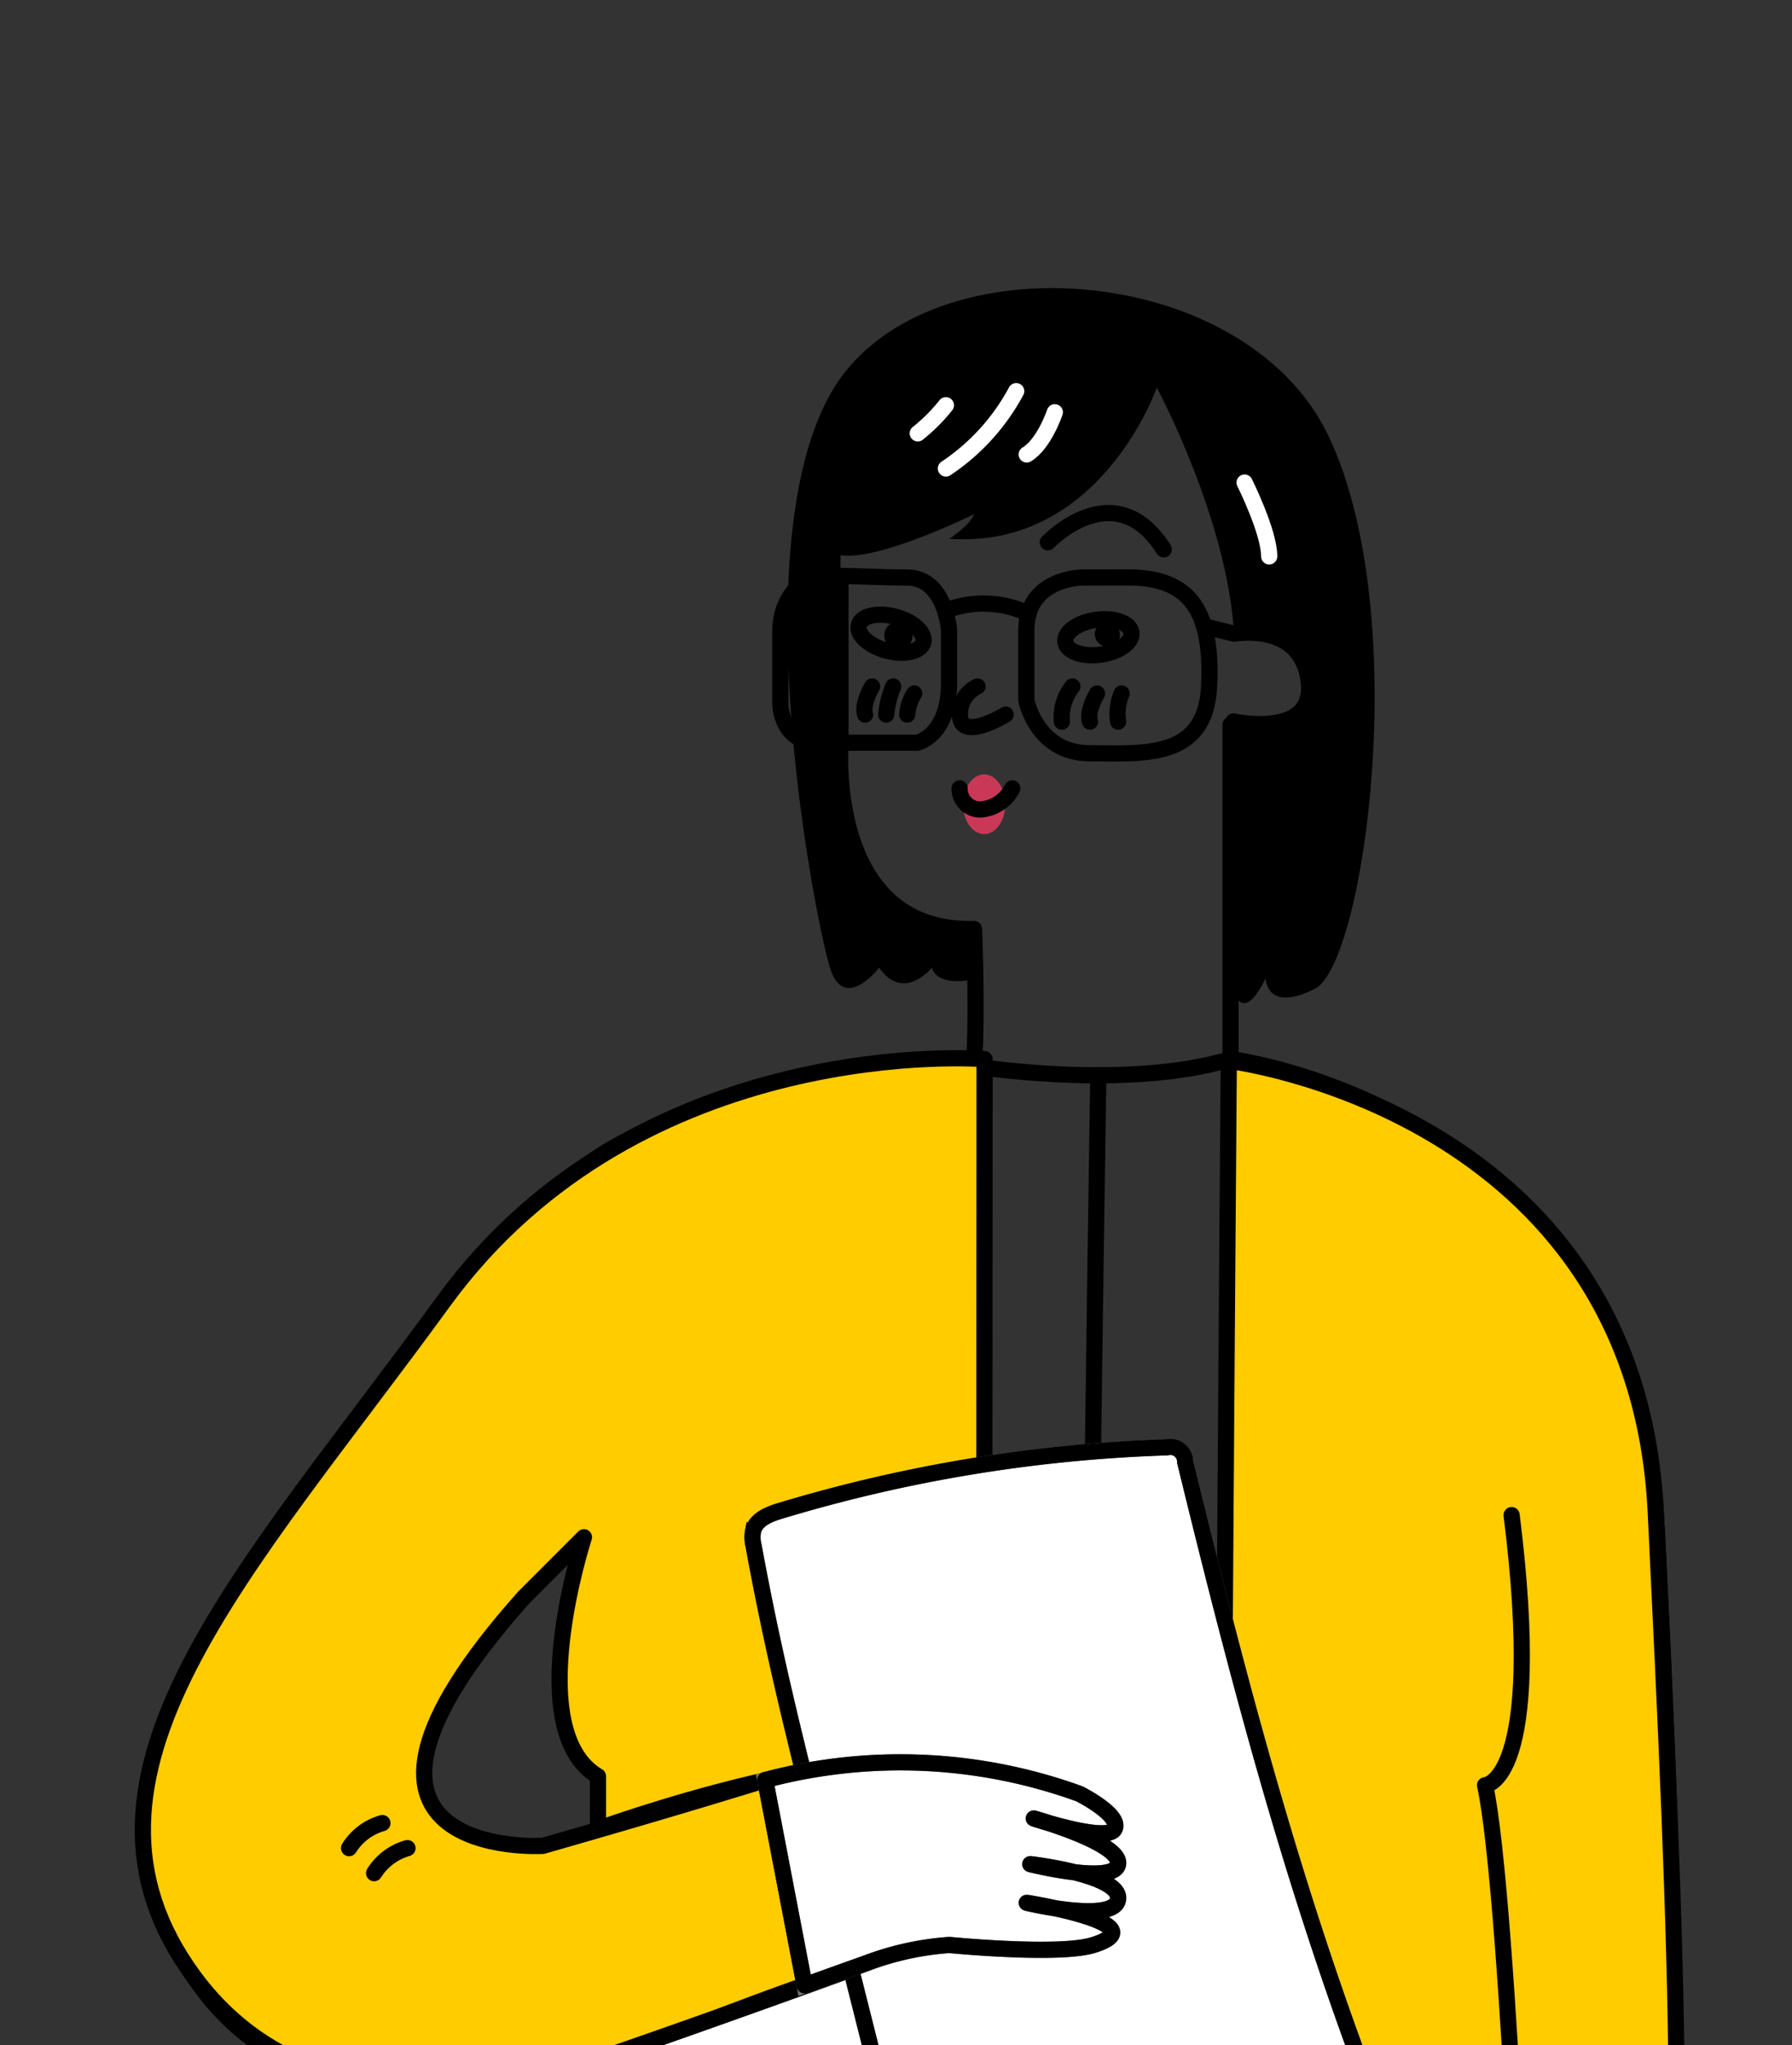 <svg xmlns="http://www.w3.org/2000/svg" xmlns:xlink="http://www.w3.org/1999/xlink" width="166.055" height="189.437" viewBox="0 0 166.055 189.437">
  <rect x="0" y="0" width="166.055" height="189.437" fill="#333333" stroke="none"/>
  <defs>
    <clipPath id="clip-path">
      <rect id="Rectangle_9009" data-name="Rectangle 9009" width="166.055" height="189.437" transform="translate(1201 2123)" fill="#fff" stroke="#707070" stroke-width="1"/>
    </clipPath>
    <clipPath id="clip-path-2">
      <rect id="Rectangle_9008" data-name="Rectangle 9008" width="146.534" height="374.532" fill="none" stroke="#707070" stroke-width="1.5"/>
    </clipPath>
  </defs>
  <g id="Mask_Group_19054" data-name="Mask Group 19054" transform="translate(-1201 -2123)" clip-path="url(#clip-path)">
    <g id="Group_20180" data-name="Group 20180" transform="translate(1213.462 2148.916)">
      <g id="Group_20179" data-name="Group 20179" clip-path="url(#clip-path-2)">
        <path id="Path_69024" data-name="Path 69024" d="M112.11,35.673s-5.211,0-5.211,4.884v6.513s.977,4.884,5.862,4.884,10.747.651,11.072-6.187-1.628-10.1-7.49-10.1Z" transform="translate(-24.255 -8.094)" fill="none" stroke="#000" stroke-linecap="round" stroke-linejoin="round" stroke-width="1.5"/>
        <path id="Path_69025" data-name="Path 69025" d="M97.466,39.383a9.8,9.8,0,0,1,7.5.355" transform="translate(-22.115 -8.806)" fill="none" stroke="#000" stroke-linecap="round" stroke-linejoin="round" stroke-width="1.5"/>
        <path id="Path_69026" data-name="Path 69026" d="M111.57,42.781c.128.89,1.6,1.416,3.293,1.174s2.959-1.16,2.831-2.05-1.6-1.416-3.293-1.174S111.443,41.891,111.57,42.781Z" transform="translate(-25.313 -9.228)" fill="none" stroke="#000" stroke-linecap="round" stroke-linejoin="round" stroke-width="1.5"/>
        <path id="Path_69027" data-name="Path 69027" d="M86.81,41.088c-.234.868.913,1.933,2.563,2.377s3.177.1,3.411-.766-.913-1.933-2.563-2.377S87.044,40.22,86.81,41.088Z" transform="translate(-19.69 -9.105)" fill="none" stroke="#000" stroke-linecap="round" stroke-linejoin="round" stroke-width="1.5"/>
        <path id="Path_69028" data-name="Path 69028" d="M99.317,62.029c0,1.528.875,2.768,1.954,2.768s1.954-1.239,1.954-2.768-.875-2.767-1.954-2.767-1.954,1.239-1.954,2.767" transform="translate(-22.535 -13.446)" fill="#c93957"/>
        <path id="Path_69029" data-name="Path 69029" d="M103.78,60.946A3.614,3.614,0,0,1,100.85,62.9,1.913,1.913,0,0,1,98.9,60.946" transform="translate(-22.439 -13.828)" fill="none" stroke="#000" stroke-linecap="round" stroke-linejoin="round" stroke-width="1.5"/>
        <path id="Path_69030" data-name="Path 69030" d="M100.568,48.731a2.8,2.8,0,0,0-1.628,2.605c0,2.605,4.234,0,4.234,0" transform="translate(-22.449 -11.057)" fill="none" stroke="#000" stroke-linecap="round" stroke-linejoin="round" stroke-width="1.5"/>
        <path id="Path_69031" data-name="Path 69031" d="M95.68,64.98s-3.382.927-4.033-1.027c0,0-2.6,3.256-4.884,0,0,0-3.256,4.234-4.559,0s-8.142-38.426,0-53.081,38.426-12.7,46.242,3.908,3.256,48.847-1.3,51.127-4.559-.977-4.559-.977c-2.605,5.21-3.256,0-3.256,0,.977-7.164.651-23.772.651-23.772,6.839,1.3,7.164-2.605,7.164-2.605.652-6.513-7.49-5.536-7.49-5.536-.651-10.746-7.164-22.795-7.164-22.795s-5.21,14.98-19.213,14c0,0,1.954-1.3,2.28-2.279,0,0-8.793,4.353-12.374,3.8,0,0-.067,19.642-.034,20.293s.034,14,12.408,14.329Z" transform="translate(-17.761 -0.227)"/>
        <path id="Path_69032" data-name="Path 69032" d="M131.374,53.309V84.288s37.449,6.513,39.4,42.008,2.931,74.9-1.3,88.9c0,0-1.628,15.957-4.885,17.585,0,0-1.628.652.326-4.884,0,0-.652,6.187-2.605,6.513,0,0-1.5-.163-1.565-2.85s-.715-16.363-.715-16.363" transform="translate(-29.808 -12.096)" fill="none" stroke="#000" stroke-linecap="round" stroke-linejoin="round" stroke-width="1.5"/>
        <path id="Path_69033" data-name="Path 69033" d="M44.407,119.22s-26.378,24.749-14.654,32.565,28.983-13.677,58.29-3.256c0,0,3.908,1.954,3.257,3.256s-7.49-.977-7.49-.977,8.141,2.28,7.815,4.234-8.142,0-8.142,0,8.467.977,8.142,3.256-8.467.326-8.467.326,12.375,1.954,6.187,3.907c-3.167,1-13.352,0-13.352,0a26.945,26.945,0,0,0-7.661,1.675c-16.994,5.6-48.3,22.2-62.352,1.256C-10.628,140.713,31.137,104.3,40.173,92.517c7.49-9.77,38.1-11.4,38.1-11.4.325-5.21,0-12.7,0-12.7C64.6,68.744,65.9,51.485,65.9,51.485V36.472" transform="translate(-0.48 -8.275)" fill="none" stroke="#000" stroke-linecap="round" stroke-linejoin="round" stroke-width="1.5"/>
        <path id="Path_69034" data-name="Path 69034" d="M133.3,129.2s2.931,27.028-2.28,28.331l3.908,66.757h-88.9c-.325-17.91,4.884-69.363,4.884-69.363C44.075,149.717,49.08,132,49.08,132l-9.89,11.2L22.183,131.377l20.56-23.543c9.089-13.226,40.084-13.8,40.084-13.8s14,2.28,23.772-.651c0,0,38.151,4.7,39.591,45.5L146.948,156,132,155.9" transform="translate(-5.033 -21.188)" fill="none" stroke="#000" stroke-linecap="round" stroke-linejoin="round" stroke-width="1.5"/>
        <path id="Path_69035" data-name="Path 69035" d="M115.2,95.313s-1.721,107.436-.9,126.324" transform="translate(-25.884 -21.626)" fill="none" stroke="#000" stroke-linecap="round" stroke-linejoin="round" stroke-width="1.5"/>
        <path id="Path_69036" data-name="Path 69036" d="M76.8,432.185c-.857-.571-1.3-3.582-1.3-3.582s-21.819,6.187-16.933,2.6,9.607-6.349,9.607-6.349C58.2,370.839,56.655,362.335,53.027,254.71h88.9c-.619,120.492-1.133,126.714,1.954,166.077,0,0,12.375,2.28,14.654,7.816,0,0,1.628,3.582-19.539-3.908,0,0,0,4.884-1.628,4.884s-18.888-28.125-31.914-156.43H92.431S82.661,436.093,76.8,432.185" transform="translate(-12.032 -57.793)"/>
        <path id="Path_69037" data-name="Path 69037" d="M79,93.357s-31.914-2.605-50.15,22.469-36.8,43.963-23.121,62.524,40.793,6.823,46.123,4.714,10.472-3.91,10.472-3.91l-3.647-19.014s-7.822,2.446-20.616,6.1c0,0-23.539,1.368-1.721-23.055l5.536-5.536s-5.862,17.91,1.3,22.144v4.884s25.006-9.148,35.787-5.551Z" transform="translate(-0.227 -21.165)" fill="#fc0"/>
        <path id="Path_69038" data-name="Path 69038" d="M79,93.357s-31.914-2.605-50.15,22.469-36.8,43.963-23.121,62.524,40.793,6.823,46.123,4.714,10.472-3.91,10.472-3.91l-3.647-19.014s-7.822,2.446-20.616,6.1c0,0-23.539,1.368-1.721-23.055l5.536-5.536s-5.862,17.91,1.3,22.144v4.884s25.006-9.148,35.787-5.551Z" transform="translate(-0.227 -21.165)" fill="none" stroke="#000" stroke-linecap="round" stroke-linejoin="round" stroke-width="1.5"/>
        <path id="Path_69039" data-name="Path 69039" d="M89.671,199.807a21.242,21.242,0,0,0-9.91,1.095c-5.07,1.907-26.405,9.529-29.089,10.277,0,0-1.586,18.851-2.632,44.553,0,0,41.761,8.966,41.63-55.925" transform="translate(-10.9 -45.296)" fill="#fff" stroke="#707070" stroke-width="1.5"/>
        <path id="Path_69040" data-name="Path 69040" d="M89.671,199.807a21.242,21.242,0,0,0-9.91,1.095c-5.07,1.907-26.405,9.529-29.089,10.277,0,0-1.586,18.851-2.632,44.553,0,0,41.761,8.966,41.63-55.925" transform="translate(-10.9 -45.296)" fill="none" stroke="#000" stroke-linecap="round" stroke-linejoin="round" stroke-width="1.5"/>
        <path id="Path_69041" data-name="Path 69041" d="M160.03,232.232V224.5l9.391-.326c4.885-13.026,2.931-51.452,1.14-88.739S130.994,93.59,130.994,93.59s-.3,37.539-.571,83.2c0,0-1.044,54.34,29.607,55.439" transform="translate(-29.591 -21.235)" fill="#fc0"/>
        <path id="Path_69042" data-name="Path 69042" d="M160.03,232.232V224.5l9.391-.326c4.885-13.026,2.931-51.452,1.14-88.739S130.994,93.59,130.994,93.59s-.3,37.539-.571,83.2C130.423,176.793,129.378,231.133,160.03,232.232Z" transform="translate(-29.591 -21.235)" fill="none" stroke="#000" stroke-linecap="round" stroke-linejoin="round" stroke-width="1.5"/>
        <path id="Path_69044" data-name="Path 69044" d="M167.367,236.665s-1.911-53.227-4.191-63.647c0,0,5.569-.221,2.459-25.023" transform="translate(-38.024 -33.563)" fill="none" stroke="#000" stroke-linecap="round" stroke-linejoin="round" stroke-width="1.5"/>
        <path id="Path_69045" data-name="Path 69045" d="M92.489,42.4a1.312,1.312,0,1,1-1.3-1.464,1.391,1.391,0,0,1,1.3,1.464" transform="translate(-20.394 -9.289)"/>
        <path id="Path_69046" data-name="Path 69046" d="M117.437,42.4a1.176,1.176,0,1,1-1.14-1.464,1.334,1.334,0,0,1,1.14,1.464" transform="translate(-26.129 -9.289)"/>
        <path id="Path_69047" data-name="Path 69047" d="M112.117,48.731a4.6,4.6,0,0,0-.977,3.256" transform="translate(-25.205 -11.057)" fill="none" stroke="#000" stroke-linecap="round" stroke-linejoin="round" stroke-width="1.5"/>
        <path id="Path_69048" data-name="Path 69048" d="M115.157,49.573s-.977,1.628-.651,2.605" transform="translate(-25.966 -11.248)" fill="none" stroke="#000" stroke-linecap="round" stroke-linejoin="round" stroke-width="1.5"/>
        <path id="Path_69049" data-name="Path 69049" d="M118.194,49.573a4.905,4.905,0,0,0-.325,2.605" transform="translate(-26.723 -11.248)" fill="none" stroke="#000" stroke-linecap="round" stroke-linejoin="round" stroke-width="1.5"/>
        <path id="Path_69050" data-name="Path 69050" d="M88.2,48.731s-.977,1.628-.651,2.605" transform="translate(-19.849 -11.057)" fill="none" stroke="#000" stroke-linecap="round" stroke-linejoin="round" stroke-width="1.5"/>
        <path id="Path_69051" data-name="Path 69051" d="M90.746,48.731a9.488,9.488,0,0,0-.651,2.605" transform="translate(-20.442 -11.057)" fill="none" stroke="#000" stroke-linecap="round" stroke-linejoin="round" stroke-width="1.5"/>
        <path id="Path_69052" data-name="Path 69052" d="M93.274,49.573a4.127,4.127,0,0,0-.652,1.954" transform="translate(-21.016 -11.248)" fill="none" stroke="#000" stroke-linecap="round" stroke-linejoin="round" stroke-width="1.5"/>
        <path id="Path_69053" data-name="Path 69053" d="M109.548,15.875s-.977,2.931-2.605,3.908" transform="translate(-24.265 -3.602)" fill="none" stroke="#fff" stroke-linecap="round" stroke-linejoin="round" stroke-width="1.5"/>
        <path id="Path_69054" data-name="Path 69054" d="M103.769,13.348a19.89,19.89,0,0,1-6.513,7.164" transform="translate(-22.067 -3.029)" fill="none" stroke="#fff" stroke-linecap="round" stroke-linejoin="round" stroke-width="1.5"/>
        <path id="Path_69055" data-name="Path 69055" d="M96.49,15.033a16.226,16.226,0,0,1-2.605,2.605" transform="translate(-21.302 -3.411)" fill="none" stroke="#fff" stroke-linecap="round" stroke-linejoin="round" stroke-width="1.5"/>
        <path id="Path_69056" data-name="Path 69056" d="M133.059,24.3s2.28,4.559,2.28,6.839" transform="translate(-30.191 -5.514)" fill="none" stroke="#fff" stroke-linecap="round" stroke-linejoin="round" stroke-width="1.5"/>
        <path id="Path_69057" data-name="Path 69057" d="M109.471,30.665s6.187-6.513,10.746.651" transform="translate(-24.839 -6.343)" fill="none" stroke="#000" stroke-linecap="round" stroke-linejoin="round" stroke-width="1.5"/>
        <path id="Path_69058" data-name="Path 69058" d="M93.044,40.515s-.325-4.884-3.908-4.884-6.838-.326-8.466,0-3.257,2.279-3.257,4.884v6.839s0,3.582,3.583,3.582h9.118s2.931-.651,2.931-5.536Z" transform="translate(-17.565 -8.052)" fill="none" stroke="#000" stroke-linecap="round" stroke-linejoin="round" stroke-width="1.5"/>
        <path id="Path_69059" data-name="Path 69059" d="M130.972,50.346s7.754,1.706,6.958-3.866c-.773-5.412-6.9-4.26-6.9-4.26l-2.605-.651" transform="translate(-29.139 -9.432)" fill="none" stroke="#000" stroke-linecap="round" stroke-linejoin="round" stroke-width="1.5"/>
        <path id="Path_69060" data-name="Path 69060" d="M25.72,187.241a5.354,5.354,0,0,1,3.092-2.319" transform="translate(-5.836 -41.958)" fill="#fff" stroke="#707070" stroke-width="1.5"/>
        <path id="Path_69061" data-name="Path 69061" d="M25.72,187.241a5.354,5.354,0,0,1,3.092-2.319" transform="translate(-5.836 -41.958)" fill="none" stroke="#000" stroke-linecap="round" stroke-linejoin="round" stroke-width="1.5"/>
        <path id="Path_69062" data-name="Path 69062" d="M28.72,190.241a5.354,5.354,0,0,1,3.092-2.319" transform="translate(-6.516 -42.639)" fill="#fff" stroke="#707070" stroke-width="1.5"/>
        <path id="Path_69063" data-name="Path 69063" d="M28.72,190.241a5.354,5.354,0,0,1,3.092-2.319" transform="translate(-6.516 -42.639)" fill="none" stroke="#000" stroke-linecap="round" stroke-linejoin="round" stroke-width="1.5"/>
        <path id="Path_69064" data-name="Path 69064" d="M90.187,210.394c13.093-1.312,29.465-5.338,41.063-11.19-7.3-19.29-12.182-37.885-17.084-57.968a1.372,1.372,0,0,0-1.7-1.342,139.4,139.4,0,0,0-35.848,5.893c-1.02.308-2.187.777-2.479,1.807a3.167,3.167,0,0,0,.038,1.431c2.605,14.2,5.387,23.369,8.584,37.441l5.718,22.72a1.6,1.6,0,0,0,1.707,1.209" transform="translate(-16.807 -31.74)" fill="#fff" stroke="#707070" stroke-width="1.5"/>
        <path id="Path_69065" data-name="Path 69065" d="M90.187,210.394c13.093-1.312,29.465-5.338,41.063-11.19-7.3-19.29-12.182-37.885-17.084-57.968a1.372,1.372,0,0,0-1.7-1.342,139.4,139.4,0,0,0-35.848,5.893c-1.02.308-2.187.777-2.479,1.807a3.167,3.167,0,0,0,.038,1.431c2.605,14.2,5.387,23.369,8.584,37.441l5.718,22.72A1.6,1.6,0,0,0,90.187,210.394Z" transform="translate(-16.807 -31.74)" fill="none" stroke="#000" stroke-width="1.5"/>
        <path id="Path_69067" data-name="Path 69067" d="M75.6,179.283a48.674,48.674,0,0,1,29.116,1.277s3.908,1.954,3.256,3.256-7.49-.976-7.49-.976,8.142,2.279,7.816,4.234-8.142,0-8.142,0,8.467.976,8.142,3.256-8.467.325-8.467.325,12.374,1.954,6.187,3.908c-3.167,1-13.351,0-13.351,0a26.928,26.928,0,0,0-7.661,1.674l-5.758,2.06Z" transform="translate(-17.154 -40.308)" fill="#fff" stroke="#707070" stroke-width="1.5"/>
        <path id="Path_69068" data-name="Path 69068" d="M75.6,179.283a48.674,48.674,0,0,1,29.116,1.277s3.908,1.954,3.256,3.256-7.49-.976-7.49-.976,8.142,2.279,7.816,4.234-8.142,0-8.142,0,8.467.976,8.142,3.256-8.467.325-8.467.325,12.374,1.954,6.187,3.908c-3.167,1-13.351,0-13.351,0a26.928,26.928,0,0,0-7.661,1.674l-5.758,2.06Z" transform="translate(-17.154 -40.308)" fill="none" stroke="#000" stroke-linecap="round" stroke-linejoin="round" stroke-width="1.5"/>
      </g>
    </g>
  </g>
</svg>
